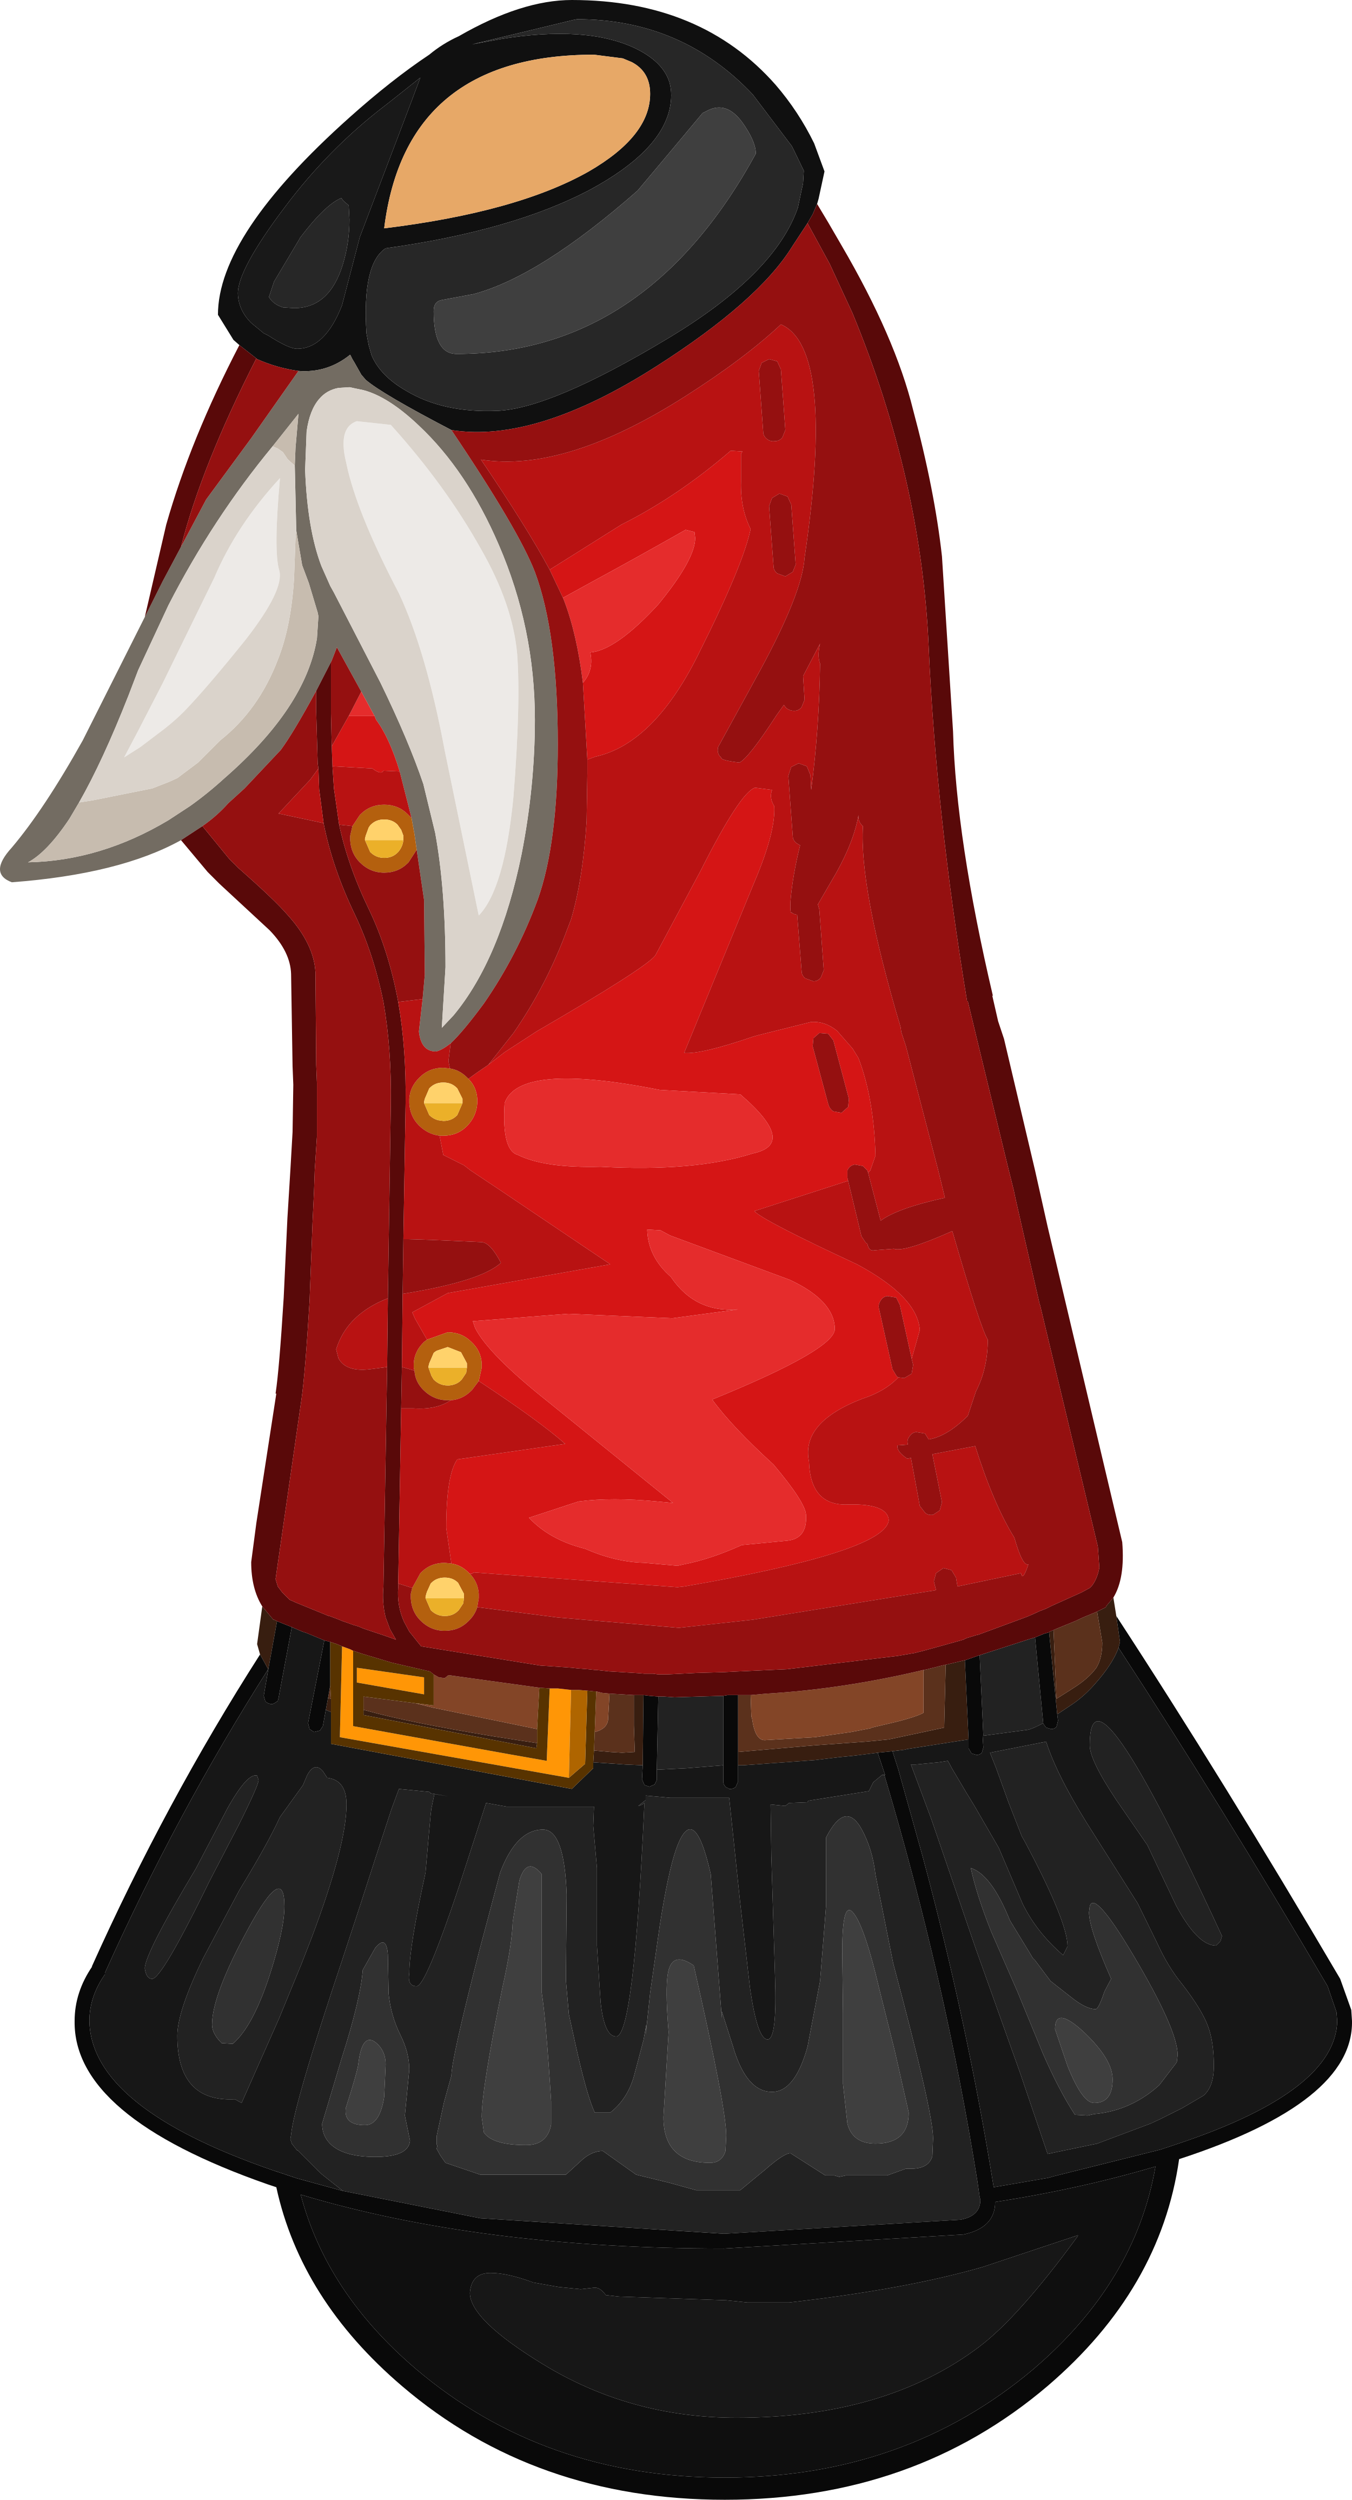 <?xml version="1.0" encoding="UTF-8" standalone="no"?>
<svg xmlns:ffdec="https://www.free-decompiler.com/flash" xmlns:xlink="http://www.w3.org/1999/xlink" ffdec:objectType="shape" height="169.15px" width="91.5px" xmlns="http://www.w3.org/2000/svg">
  <g transform="matrix(1.0, 0.0, 0.0, 1.0, 41.15, 135.6)">
    <path d="M13.25 -124.05 L12.45 -125.7 9.8 -129.2 Q5.0 -134.3 -2.1 -134.3 L-2.35 -134.25 -9.2 -132.6 -7.3 -132.95 Q-1.5 -133.9 1.8 -132.35 3.7 -131.45 4.15 -130.05 4.4 -129.2 4.15 -128.15 3.45 -125.3 -1.15 -122.8 -6.4 -120.0 -15.05 -118.8 -16.65 -117.75 -16.35 -113.05 L-16.2 -112.25 -16.0 -111.55 Q-15.4 -110.15 -13.65 -109.15 -11.15 -107.65 -7.5 -107.8 -3.85 -107.95 4.05 -112.7 11.3 -117.05 12.85 -121.55 L13.2 -123.2 13.25 -124.05 M-15.15 -120.15 Q-6.15 -121.25 -1.3 -124.0 2.85 -126.4 2.85 -129.25 2.85 -130.75 1.6 -131.4 L1.0 -131.65 -0.95 -131.9 Q-13.7 -131.9 -15.15 -120.15 M-24.95 -112.25 L-25.35 -112.6 -26.4 -114.3 Q-26.4 -119.7 -17.5 -127.65 -14.65 -130.2 -12.1 -131.9 -11.2 -132.65 -10.1 -133.15 -5.85 -135.6 -2.45 -135.6 6.3 -135.6 11.35 -129.85 12.9 -128.05 13.95 -125.9 L14.65 -124.0 14.25 -122.15 14.15 -121.8 13.85 -121.1 13.5 -120.5 12.45 -118.9 Q10.15 -115.2 3.25 -110.8 -4.9 -105.6 -10.6 -106.5 -15.3 -108.95 -16.4 -109.9 L-16.7 -110.25 -17.15 -111.05 -17.3 -111.3 -17.45 -111.6 Q-19.0 -110.35 -20.95 -110.5 -22.4 -110.7 -23.75 -111.3 L-23.8 -111.35 -24.95 -112.25 M-12.7 -130.35 L-14.4 -129.0 -15.1 -128.45 Q-18.95 -125.5 -21.9 -121.55 -25.1 -117.3 -25.05 -115.7 -25.0 -114.6 -24.15 -113.75 L-23.3 -113.05 -23.0 -112.9 Q-21.6 -112.0 -21.05 -112.0 -19.15 -112.0 -18.0 -114.95 L-16.8 -119.55 -13.3 -128.75 -12.7 -130.35" fill="#101010" fill-rule="evenodd" stroke="none"/>
    <path d="M13.25 -124.05 L13.2 -123.2 12.85 -121.55 Q11.3 -117.05 4.05 -112.7 -3.85 -107.95 -7.5 -107.8 -11.15 -107.65 -13.65 -109.15 -15.4 -110.15 -16.0 -111.55 L-16.2 -112.25 -16.35 -113.05 Q-16.65 -117.75 -15.05 -118.8 -6.4 -120.0 -1.15 -122.8 3.45 -125.3 4.15 -128.15 4.4 -129.2 4.15 -130.05 3.7 -131.45 1.8 -132.35 -1.5 -133.9 -7.3 -132.95 L-9.2 -132.6 -2.35 -134.25 -2.1 -134.3 Q5.0 -134.3 9.8 -129.2 L12.45 -125.7 13.25 -124.05 M4.1 -125.2 L2.0 -122.7 Q-4.6 -116.9 -9.1 -115.7 L-11.25 -115.3 Q-11.8 -115.2 -11.8 -114.55 -11.8 -111.65 -10.25 -111.65 2.6 -111.65 10.0 -125.2 L10.0 -125.3 Q9.95 -126.1 9.1 -127.3 8.05 -128.75 6.8 -128.15 L6.4 -127.95 4.1 -125.2 M-21.25 -114.75 L-22.0 -114.8 Q-22.65 -115.0 -22.95 -115.5 L-22.6 -116.55 -20.9 -119.4 -20.85 -119.5 Q-19.15 -121.75 -18.05 -122.2 L-17.9 -122.0 -17.55 -121.7 -17.5 -120.75 Q-17.5 -119.15 -17.95 -117.7 -18.85 -114.75 -21.25 -114.75" fill="#272727" fill-rule="evenodd" stroke="none"/>
    <path d="M-15.15 -120.15 Q-13.7 -131.9 -0.95 -131.9 L1.0 -131.65 1.6 -131.4 Q2.85 -130.75 2.85 -129.25 2.85 -126.4 -1.3 -124.0 -6.15 -121.25 -15.15 -120.15" fill="#e7a867" fill-rule="evenodd" stroke="none"/>
    <path d="M4.1 -125.2 L6.4 -127.95 6.8 -128.15 Q8.05 -128.75 9.1 -127.3 9.95 -126.1 10.0 -125.3 L10.0 -125.2 Q2.6 -111.65 -10.25 -111.65 -11.8 -111.65 -11.8 -114.55 -11.8 -115.2 -11.25 -115.3 L-9.1 -115.7 Q-4.6 -116.9 2.0 -122.7 L4.1 -125.2 M8.0 8.9 L7.95 9.95 Q7.7 10.75 6.9 10.75 3.75 10.75 3.75 7.65 L4.1 1.9 Q3.9 -0.5 4.0 -1.65 4.15 -3.75 5.8 -2.6 8.0 7.05 8.0 8.9 M20.35 7.35 Q20.35 9.45 18.1 9.45 16.55 9.45 16.2 8.1 L15.9 5.4 15.9 0.65 15.85 -3.55 Q15.85 -7.2 16.65 -6.1 17.4 -5.1 18.35 -1.05 L19.4 3.15 20.35 7.35 M-4.5 -8.8 L-4.5 -0.85 Q-4.2 1.0 -3.85 6.6 L-3.85 8.15 Q-4.1 9.55 -5.55 9.55 -7.8 9.55 -8.4 8.7 L-8.55 7.65 Q-8.55 5.75 -7.15 -1.1 -6.5 -4.0 -6.45 -5.55 L-6.0 -8.35 Q-5.5 -10.0 -4.5 -8.8 M-15.05 4.1 L-15.15 6.3 Q-15.45 8.2 -16.45 8.2 -17.9 8.2 -17.75 7.05 -16.95 4.55 -16.9 4.05 -16.65 2.0 -15.8 2.55 -15.05 3.1 -15.05 4.1 M34.15 5.1 Q34.15 6.7 32.9 6.7 32.1 6.7 31.1 4.2 L30.25 1.7 Q30.25 0.1 32.2 1.9 34.15 3.75 34.15 5.1" fill="#3f3f3f" fill-rule="evenodd" stroke="none"/>
    <path d="M-20.95 -110.5 Q-19.0 -110.35 -17.45 -111.6 L-17.3 -111.3 -17.15 -111.05 -16.7 -110.25 -16.4 -109.9 Q-15.3 -108.95 -10.6 -106.5 -6.05 -99.75 -4.95 -96.9 -3.4 -92.75 -3.4 -85.25 -3.4 -78.55 -4.75 -74.75 -6.15 -70.95 -8.4 -67.7 -9.8 -65.8 -10.65 -65.0 -11.3 -64.5 -11.65 -64.45 -12.65 -64.45 -12.8 -65.8 L-12.55 -68.0 -12.4 -69.65 -12.45 -74.7 -12.95 -78.1 -13.1 -79.15 -13.3 -80.25 -14.1 -83.4 Q-14.8 -85.7 -15.7 -86.9 L-15.8 -87.15 -16.7 -88.8 -18.35 -91.8 -18.7 -90.9 -18.75 -90.8 -19.75 -88.85 Q-21.3 -86.0 -22.15 -84.85 L-24.6 -82.25 -25.7 -81.25 Q-26.45 -80.4 -27.45 -79.7 L-28.9 -78.75 Q-33.05 -76.45 -40.35 -75.9 -41.95 -76.5 -40.35 -78.25 -38.15 -80.85 -35.55 -85.5 L-31.35 -93.85 -30.15 -96.25 -28.9 -98.6 -27.2 -101.8 -24.15 -105.95 -20.95 -110.5 M-22.7 -105.4 Q-26.75 -100.5 -29.75 -94.65 L-31.8 -90.25 -32.45 -88.55 Q-34.2 -84.1 -35.8 -81.3 L-36.45 -80.2 Q-37.95 -77.95 -39.25 -77.25 -34.35 -77.35 -29.75 -80.1 L-28.3 -81.05 Q-27.1 -81.9 -25.95 -82.95 -20.45 -87.75 -19.7 -92.4 L-19.6 -93.9 -19.65 -94.15 -20.25 -96.15 -20.7 -97.35 -21.1 -99.7 -21.2 -104.1 -21.15 -105.3 -20.95 -107.6 -22.3 -105.9 -22.7 -105.4 M-12.8 -106.8 Q-14.85 -108.75 -16.55 -109.2 L-17.5 -109.4 -18.25 -109.35 Q-19.05 -109.2 -19.55 -108.6 -20.2 -107.85 -20.4 -106.4 L-20.5 -103.8 Q-20.35 -99.8 -19.4 -97.3 L-18.8 -95.95 -18.55 -95.5 -15.4 -89.4 Q-13.5 -85.5 -12.5 -82.55 L-11.7 -79.25 Q-11.0 -75.45 -11.0 -70.15 L-11.25 -66.05 -10.45 -66.9 Q-7.3 -70.7 -5.85 -77.8 -4.95 -82.4 -4.95 -86.9 -4.95 -93.1 -7.4 -98.75 -9.55 -103.75 -12.8 -106.8" fill="#736c62" fill-rule="evenodd" stroke="none"/>
    <path d="M-21.2 -104.1 L-21.55 -104.4 -21.7 -104.55 -22.0 -105.0 -22.35 -105.25 -22.7 -105.4 -22.3 -105.9 -20.95 -107.6 -21.15 -105.3 -21.2 -104.1 M-35.8 -81.3 L-34.85 -81.45 -30.85 -82.25 -29.7 -82.7 -29.15 -82.95 -27.75 -84.0 -26.25 -85.5 Q-23.65 -87.55 -22.35 -90.95 -21.45 -93.2 -21.25 -96.45 L-21.15 -99.2 -21.1 -99.7 -20.7 -97.35 -20.25 -96.15 -19.65 -94.15 -19.6 -93.9 -19.7 -92.4 Q-20.45 -87.75 -25.95 -82.95 -27.1 -81.9 -28.3 -81.05 L-29.75 -80.1 Q-34.35 -77.35 -39.25 -77.25 -37.95 -77.95 -36.45 -80.2 L-35.8 -81.3" fill="#c7bcaf" fill-rule="evenodd" stroke="none"/>
    <path d="M-17.8 -104.65 Q-18.2 -106.7 -17.0 -107.1 L-14.7 -106.85 Q-11.0 -102.75 -8.6 -98.45 -6.45 -94.7 -6.15 -91.35 -5.9 -88.0 -6.4 -81.7 -7.0 -75.45 -8.75 -73.65 L-11.05 -84.8 Q-12.3 -91.5 -14.15 -95.45 -16.8 -100.5 -17.6 -103.75 L-17.8 -104.65 M-22.2 -103.25 Q-22.65 -98.3 -22.25 -97.0 -21.9 -95.7 -24.5 -92.35 -27.15 -89.05 -28.7 -87.45 -29.3 -86.85 -30.0 -86.3 L-31.65 -85.05 -32.75 -84.35 -31.8 -86.15 -30.15 -89.35 -26.65 -96.5 Q-25.15 -100.05 -22.2 -103.25" fill="#edeae7" fill-rule="evenodd" stroke="none"/>
    <path d="M-22.7 -105.4 L-22.35 -105.25 -22.0 -105.0 -21.7 -104.55 -21.55 -104.4 -21.2 -104.1 -21.1 -99.7 -21.15 -99.2 -21.25 -96.45 Q-21.45 -93.2 -22.35 -90.95 -23.65 -87.55 -26.25 -85.5 L-27.75 -84.0 -29.15 -82.95 -29.7 -82.7 -30.85 -82.25 -34.85 -81.45 -35.8 -81.3 Q-34.2 -84.1 -32.45 -88.55 L-31.8 -90.25 -29.75 -94.65 Q-26.75 -100.5 -22.7 -105.4 M-12.8 -106.8 Q-9.55 -103.75 -7.4 -98.75 -4.95 -93.1 -4.95 -86.9 -4.95 -82.4 -5.85 -77.8 -7.3 -70.7 -10.45 -66.9 L-11.25 -66.05 -11.0 -70.15 Q-11.0 -75.45 -11.7 -79.25 L-12.5 -82.55 Q-13.5 -85.5 -15.4 -89.4 L-18.55 -95.5 -18.8 -95.95 -19.4 -97.3 Q-20.35 -99.8 -20.5 -103.8 L-20.4 -106.4 Q-20.2 -107.85 -19.55 -108.6 -19.05 -109.2 -18.25 -109.35 L-17.5 -109.4 -16.55 -109.2 Q-14.85 -108.75 -12.8 -106.8 M-17.8 -104.65 L-17.6 -103.75 Q-16.8 -100.5 -14.15 -95.45 -12.3 -91.5 -11.05 -84.8 L-8.75 -73.65 Q-7.0 -75.45 -6.4 -81.7 -5.9 -88.0 -6.15 -91.35 -6.45 -94.7 -8.6 -98.45 -11.0 -102.75 -14.7 -106.85 L-17.0 -107.1 Q-18.2 -106.7 -17.8 -104.65 M-22.2 -103.25 Q-25.15 -100.05 -26.65 -96.5 L-30.15 -89.35 -31.8 -86.15 -32.75 -84.35 -31.65 -85.05 -30.0 -86.3 Q-29.3 -86.85 -28.7 -87.45 -27.15 -89.05 -24.5 -92.35 -21.9 -95.7 -22.25 -97.0 -22.65 -98.3 -22.2 -103.25" fill="#dad3cb" fill-rule="evenodd" stroke="none"/>
    <path d="M-17.95 12.65 L-19.4 11.5 -21.0 9.9 -21.05 9.9 -21.4 9.45 -21.5 9.15 -21.45 8.85 Q-21.25 6.75 -17.95 -3.1 L-16.8 -6.6 -15.65 -10.15 -14.65 -13.2 -14.15 -14.55 -12.1 -14.35 -12.0 -14.25 -10.8 -14.05 -11.75 -14.2 -11.95 -13.25 -12.0 -12.85 -12.15 -11.2 -12.35 -8.9 Q-13.45 -3.85 -13.45 -2.1 -13.6 -1.2 -12.95 -1.2 -12.35 -1.2 -10.1 -7.9 L-8.25 -13.6 -6.85 -13.35 -0.95 -13.35 -1.0 -12.05 -0.75 -9.2 -0.75 -3.95 -0.5 -0.1 Q-0.25 2.2 0.55 2.2 1.75 2.2 2.45 -13.35 L2.45 -13.6 Q2.3 -13.45 2.05 -13.4 L2.55 -13.8 2.55 -14.1 4.2 -13.95 8.2 -13.95 8.95 -6.8 9.6 -1.15 Q10.1 2.4 10.8 2.4 11.45 2.4 11.3 -1.85 L11.05 -10.05 11.0 -13.5 12.0 -13.4 12.25 -13.6 13.5 -13.65 13.55 -13.75 17.65 -14.4 17.95 -15.0 18.55 -15.5 18.7 -15.5 Q22.8 -1.75 25.0 12.0 L25.15 13.05 25.2 13.25 Q25.2 14.35 23.85 14.6 L7.85 15.55 -8.65 14.5 -17.95 12.65 M7.8 -16.15 L5.3 -15.95 3.3 -15.85 3.4 -20.8 3.8 -20.8 4.5 -20.75 7.8 -20.85 7.8 -16.15 M-4.4 -11.8 Q-6.2 -11.8 -7.3 -8.9 L-8.7 -3.65 Q-10.6 3.75 -10.6 4.85 L-11.1 6.65 -11.6 8.95 -11.6 9.5 -11.55 9.6 -11.6 9.8 -11.35 10.25 -11.0 10.75 -8.65 11.55 -2.85 11.55 -1.7 10.5 Q-1.05 9.95 -0.35 9.95 L1.9 11.55 4.15 12.1 5.95 12.6 8.95 12.6 10.65 11.2 Q11.9 10.1 12.35 10.1 L14.7 11.6 15.3 11.6 15.65 11.7 16.1 11.6 18.9 11.6 20.15 11.15 20.5 11.15 Q21.7 11.15 21.95 10.3 L22.0 9.1 Q22.0 7.35 19.3 -2.75 L18.1 -8.75 Q17.9 -10.5 17.15 -11.85 16.05 -13.8 14.75 -11.25 L14.75 -6.6 14.65 -5.3 14.35 -1.55 13.5 2.9 Q12.65 5.95 11.1 5.95 9.35 5.95 8.45 2.85 L7.7 0.5 7.7 0.95 6.95 -8.8 Q5.8 -13.85 4.6 -10.45 4.05 -8.85 3.5 -5.3 L2.85 -0.75 2.55 2.1 2.6 1.35 2.4 2.45 1.75 4.9 Q1.3 6.45 0.15 7.35 L-0.9 7.35 Q-1.45 6.15 -2.2 2.75 L-2.65 0.7 -2.85 -1.6 -2.8 -7.4 Q-2.95 -11.8 -4.4 -11.8 M41.55 -4.6 L41.45 -4.25 41.15 -3.95 Q39.9 -3.95 38.45 -6.65 L36.5 -10.75 34.4 -13.8 Q32.6 -16.5 32.6 -17.5 32.6 -24.0 41.55 -4.6 M28.9 -24.8 L29.45 -19.05 29.45 -19.0 Q28.7 -18.6 28.4 -18.55 L25.4 -18.15 25.15 -23.6 28.55 -24.7 28.9 -24.8 M21.9 -12.45 L20.8 -15.4 20.5 -16.2 20.8 -16.2 22.35 -16.35 23.0 -16.45 23.3 -15.9 24.25 -14.3 24.8 -13.4 26.45 -10.55 28.05 -6.8 Q29.0 -4.85 30.8 -3.3 L31.1 -3.9 Q31.1 -5.55 28.2 -11.0 L28.0 -11.35 27.1 -13.65 26.25 -16.0 25.85 -17.0 29.65 -17.75 Q30.35 -15.55 32.4 -12.25 L35.85 -6.8 37.15 -4.15 Q37.9 -2.5 38.85 -1.35 40.2 0.4 40.6 1.5 41.0 2.55 41.0 4.2 41.0 5.6 40.3 6.2 L38.85 7.05 37.35 7.8 36.7 8.1 33.1 9.45 30.45 10.0 29.75 10.15 27.9 4.7 24.9 -3.7 21.9 -12.45 M32.45 7.55 L32.9 7.45 Q35.15 7.25 36.95 5.8 L37.3 5.5 38.45 4.0 38.5 3.9 38.55 3.45 Q38.55 1.75 35.55 -3.3 32.9 -7.75 32.6 -6.6 L32.55 -6.2 Q32.55 -5.1 34.05 -1.7 L33.6 -0.85 Q33.2 0.35 33.0 0.35 32.35 0.35 31.35 -0.45 L29.95 -1.55 28.9 -2.95 28.75 -3.1 28.45 -3.6 27.2 -5.65 Q25.95 -8.75 24.55 -9.2 24.95 -7.35 25.95 -4.85 L27.7 -0.85 29.45 3.4 Q30.55 5.9 31.6 7.5 L32.45 7.55 M-23.75 -15.45 L-23.65 -15.15 Q-23.65 -14.8 -25.0 -12.1 L-26.95 -8.35 Q-30.2 -1.7 -30.85 -1.7 -31.25 -1.7 -31.35 -2.4 -31.35 -3.4 -27.9 -9.15 L-25.75 -13.25 Q-24.4 -15.65 -23.75 -15.45 M-20.35 -15.5 Q-19.85 -16.4 -19.3 -15.75 L-19.0 -15.3 Q-17.7 -15.15 -17.7 -13.5 -17.7 -10.75 -20.05 -4.5 L-20.75 -2.7 -22.25 0.95 -24.8 6.7 -25.25 6.45 Q-29.15 6.65 -29.15 2.15 -29.15 0.5 -27.4 -3.1 L-24.95 -7.7 Q-23.05 -10.8 -22.2 -12.65 L-20.65 -14.8 -20.35 -15.5 M-21.9 -6.6 Q-21.9 -9.6 -24.35 -5.1 -26.8 -0.6 -26.8 1.4 -26.8 2.0 -26.15 2.65 L-25.4 2.7 Q-24.0 1.5 -22.85 -2.1 -21.9 -5.1 -21.9 -6.6 M-13.45 4.45 Q-13.45 3.3 -14.05 2.1 -14.7 0.8 -14.85 -0.7 L-14.9 -3.35 Q-15.0 -4.7 -15.75 -3.8 L-16.6 -2.3 Q-16.75 -0.3 -18.05 3.75 L-19.35 8.1 Q-19.35 8.8 -18.95 9.3 -18.1 10.35 -15.75 10.35 -13.5 10.35 -13.4 9.25 L-13.75 7.55 -13.45 4.45" fill="#222222" fill-rule="evenodd" stroke="none"/>
    <path d="M34.2 -27.5 L34.4 -26.25 34.65 -24.5 34.55 -24.1 Q34.15 -23.0 32.95 -21.65 32.25 -20.85 31.45 -20.3 L31.3 -20.2 30.4 -19.6 29.85 -25.15 29.9 -25.2 30.15 -25.3 30.35 -20.65 31.3 -21.25 31.45 -21.35 Q32.5 -22.0 33.05 -22.75 33.45 -23.4 33.45 -24.45 L33.15 -26.25 33.1 -26.55 33.7 -26.85 33.7 -26.9 34.2 -27.5 M-23.55 -23.65 L-23.75 -24.35 -23.4 -26.9 -22.65 -26.0 -22.6 -26.0 -22.4 -25.9 -23.0 -22.6 -23.0 -22.65 -23.55 -23.65 M8.8 -17.05 L13.4 -17.45 14.0 -17.5 17.45 -17.75 18.0 -17.8 18.5 -17.85 19.0 -17.9 22.75 -18.7 22.85 -22.85 22.85 -22.95 24.1 -23.25 24.15 -23.25 24.4 -17.9 20.25 -17.25 20.05 -17.2 19.25 -17.1 18.25 -17.0 16.65 -16.8 15.65 -16.7 14.0 -16.5 9.15 -16.15 8.8 -16.15 8.8 -17.05 M2.35 -16.15 L1.2 -16.2 -1.0 -16.35 -0.95 -17.15 0.15 -17.05 0.95 -17.0 1.8 -17.05 1.8 -17.35 1.75 -18.85 1.75 -20.9 2.25 -20.9 2.4 -20.9 2.35 -16.15 M-18.75 -19.75 L-19.1 -19.9 -18.95 -20.7 -18.75 -20.65 -18.75 -19.75 M-4.8 -17.65 L-4.85 -17.3 -16.55 -19.55 -16.55 -19.9 -16.35 -19.85 Q-13.5 -19.05 -7.7 -18.1 L-4.8 -17.65" fill="#381e10" fill-rule="evenodd" stroke="none"/>
    <path d="M30.15 -25.3 L30.25 -25.35 Q31.0 -25.65 31.6 -25.9 L32.25 -26.2 32.5 -26.3 33.1 -26.55 33.15 -26.25 33.45 -24.45 Q33.45 -23.4 33.05 -22.75 32.5 -22.0 31.45 -21.35 L31.3 -21.25 30.35 -20.65 30.15 -25.3 M9.65 -20.9 L9.7 -19.45 9.75 -19.3 Q9.95 -17.85 10.6 -17.85 L14.0 -18.05 16.45 -18.4 17.75 -18.65 17.85 -18.7 18.7 -18.9 Q20.7 -19.35 21.35 -19.7 L21.35 -22.6 21.4 -22.6 22.8 -22.95 22.85 -22.95 22.85 -22.85 22.75 -18.7 19.0 -17.9 18.5 -17.85 18.0 -17.8 17.45 -17.75 14.0 -17.5 13.4 -17.45 8.8 -17.05 8.8 -20.9 9.1 -20.9 9.65 -20.9 M-0.9 -18.4 Q-0.1 -18.6 0.0 -19.2 L0.1 -21.0 1.75 -20.9 1.75 -18.85 1.8 -17.35 1.8 -17.05 0.95 -17.0 0.15 -17.05 -0.95 -17.15 -0.9 -18.4 M-13.05 -20.35 L-11.85 -20.05 -4.8 -18.6 -4.8 -17.65 -7.7 -18.1 Q-13.5 -19.05 -16.35 -19.85 L-16.55 -19.9 -16.55 -20.8 -13.05 -20.35 M-18.8 -21.55 L-18.75 -20.65 -18.95 -20.7 -18.8 -21.55" fill="#5b311c" fill-rule="evenodd" stroke="none"/>
    <path d="M34.4 -26.25 Q41.65 -15.15 49.55 -1.7 L50.3 0.4 50.35 1.15 Q50.45 6.65 38.65 10.5 37.4 19.3 29.75 25.85 20.7 33.55 7.9 33.55 -4.95 33.55 -13.95 25.85 -20.8 20.0 -22.45 12.4 L-23.05 12.2 Q-36.2 7.6 -36.1 1.15 -36.1 -0.8 -34.9 -2.55 L-34.95 -2.5 Q-29.95 -13.65 -23.55 -23.65 L-23.0 -22.65 Q-29.2 -12.9 -34.05 -2.1 L-34.05 -2.0 Q-35.1 -0.5 -35.1 1.15 -35.0 7.0 -22.7 11.25 L-21.05 11.8 -17.95 12.65 -8.65 14.5 7.85 15.55 23.85 14.6 Q25.2 14.35 25.2 13.25 L25.15 13.05 25.0 12.0 Q22.8 -1.75 18.7 -15.5 L18.75 -15.5 18.5 -16.25 18.4 -16.55 18.25 -17.0 19.25 -17.1 19.65 -15.85 21.3 -9.95 Q24.3 1.2 26.1 12.4 L29.6 11.8 29.85 11.75 30.2 11.65 37.2 9.9 37.4 9.85 38.75 9.4 Q49.25 5.85 49.35 1.15 L49.3 0.55 48.7 -1.2 Q41.35 -13.7 34.55 -24.1 L34.65 -24.5 34.4 -26.25 M28.9 -24.8 L29.5 -25.05 29.85 -25.15 30.4 -19.6 30.45 -19.2 30.45 -19.15 30.35 -18.75 Q30.2 -18.6 30.0 -18.6 L29.65 -18.7 29.5 -18.9 29.45 -19.0 29.45 -19.05 28.9 -24.8 M8.8 -20.9 L8.8 -17.05 8.8 -16.15 8.8 -15.05 8.65 -14.7 Q8.5 -14.55 8.3 -14.55 L8.2 -14.55 8.15 -14.6 Q8.05 -14.6 7.95 -14.7 7.8 -14.85 7.8 -15.05 L7.8 -16.15 7.8 -20.85 8.1 -20.9 8.8 -20.9 M3.3 -15.85 L3.3 -15.15 3.15 -14.85 2.8 -14.7 2.5 -14.8 2.45 -14.85 2.3 -15.2 2.35 -16.15 2.4 -20.9 2.8 -20.85 3.4 -20.8 3.3 -15.85 M-19.1 -19.9 L-19.3 -18.8 -19.5 -18.5 -19.9 -18.4 -20.2 -18.6 -20.3 -19.0 -19.2 -24.6 -18.8 -24.5 -18.8 -21.55 -18.95 -20.7 -19.1 -19.9 M-21.4 -25.5 L-22.3 -20.7 -22.35 -20.5 -22.5 -20.4 Q-22.7 -20.25 -22.85 -20.3 -23.1 -20.35 -23.2 -20.5 L-23.3 -20.85 -23.0 -22.6 -22.4 -25.9 -21.4 -25.5 M24.4 -17.9 L24.15 -23.25 25.0 -23.55 25.15 -23.6 25.4 -18.15 25.35 -18.15 25.4 -17.35 25.3 -17.0 Q25.15 -16.85 24.95 -16.85 L24.6 -16.95 24.4 -17.3 24.4 -17.9 M28.8 24.7 Q35.7 18.8 37.05 11.0 32.0 12.5 26.2 13.4 26.2 15.15 24.05 15.6 L7.85 16.55 Q-8.65 16.55 -20.8 12.9 -19.05 19.55 -13.0 24.7 -4.35 32.05 7.9 32.05 20.1 32.05 28.8 24.7" fill="#090909" fill-rule="evenodd" stroke="none"/>
    <path d="M21.35 -22.6 L21.35 -19.7 Q20.7 -19.35 18.7 -18.9 L17.85 -18.7 17.75 -18.65 16.45 -18.4 14.0 -18.05 10.6 -17.85 Q9.95 -17.85 9.75 -19.3 L9.7 -19.45 9.65 -20.9 10.75 -21.0 Q15.85 -21.3 21.35 -22.6 M0.1 -21.0 L0.0 -19.2 Q-0.1 -18.6 -0.9 -18.4 L-0.8 -21.15 -0.4 -21.05 0.1 -21.0 M-4.65 -21.4 L-4.8 -18.6 -11.85 -20.05 -13.05 -20.35 -11.8 -20.2 -11.8 -22.3 -11.45 -22.1 -11.05 -22.05 -10.8 -22.25 -4.65 -21.4" fill="#834527" fill-rule="evenodd" stroke="none"/>
    <path d="M30.4 -19.6 L31.3 -20.2 31.45 -20.3 Q32.25 -20.85 32.95 -21.65 34.15 -23.0 34.55 -24.1 41.35 -13.7 48.7 -1.2 L49.3 0.55 49.35 1.15 Q49.25 5.85 38.75 9.4 L37.4 9.85 37.2 9.9 30.2 11.65 29.85 11.75 29.6 11.8 26.1 12.4 Q24.3 1.2 21.3 -9.95 L19.65 -15.85 19.25 -17.1 20.05 -17.2 20.25 -17.25 24.4 -17.9 24.4 -17.3 24.6 -16.95 24.95 -16.85 Q25.15 -16.85 25.3 -17.0 L25.4 -17.35 25.35 -18.15 25.4 -18.15 28.4 -18.55 Q28.7 -18.6 29.45 -19.0 L29.5 -18.9 29.65 -18.7 30.0 -18.6 Q30.2 -18.6 30.35 -18.75 L30.45 -19.15 30.45 -19.2 30.4 -19.6 M18.7 -15.5 L18.55 -15.5 17.95 -15.0 17.65 -14.4 13.55 -13.75 13.5 -13.65 12.25 -13.6 12.0 -13.4 11.0 -13.5 11.05 -10.05 11.3 -1.85 Q11.45 2.4 10.8 2.4 10.1 2.4 9.6 -1.15 L8.95 -6.8 8.2 -13.95 4.2 -13.95 2.55 -14.1 2.55 -13.8 2.05 -13.4 Q2.3 -13.45 2.45 -13.6 L2.45 -13.35 Q1.75 2.2 0.55 2.2 -0.25 2.2 -0.5 -0.1 L-0.75 -3.95 -0.75 -9.2 -1.0 -12.05 -0.95 -13.35 -6.85 -13.35 -8.25 -13.6 -10.1 -7.9 Q-12.35 -1.2 -12.95 -1.2 -13.6 -1.2 -13.45 -2.1 -13.45 -3.85 -12.35 -8.9 L-12.15 -11.2 -12.0 -12.85 -11.95 -13.25 -11.75 -14.2 -10.8 -14.05 -12.0 -14.25 -12.1 -14.35 -14.15 -14.55 -14.65 -13.2 -15.65 -10.15 -16.8 -6.6 -17.95 -3.1 Q-21.25 6.75 -21.45 8.85 L-21.5 9.15 -21.4 9.45 -21.05 9.9 -21.0 9.9 -19.4 11.5 -17.95 12.65 -21.05 11.8 -22.7 11.25 Q-35.0 7.0 -35.1 1.15 -35.1 -0.5 -34.05 -2.0 L-34.05 -2.1 Q-29.2 -12.9 -23.0 -22.65 L-23.0 -22.6 -23.3 -20.85 -23.2 -20.5 Q-23.1 -20.35 -22.85 -20.3 -22.7 -20.25 -22.5 -20.4 L-22.35 -20.5 -22.3 -20.7 -21.4 -25.5 -20.7 -25.2 -20.4 -25.1 -19.2 -24.6 -20.3 -19.0 -20.2 -18.6 -19.9 -18.4 -19.5 -18.5 -19.3 -18.8 -19.1 -19.9 -18.75 -19.75 -18.75 -17.6 -2.45 -14.55 -1.0 -15.95 -1.0 -16.35 1.2 -16.2 2.35 -16.15 2.3 -15.2 2.45 -14.85 2.5 -14.8 2.8 -14.7 3.15 -14.85 3.3 -15.15 3.3 -15.85 5.3 -15.95 7.8 -16.15 7.8 -15.05 Q7.8 -14.85 7.95 -14.7 8.05 -14.6 8.15 -14.6 L8.2 -14.55 8.3 -14.55 Q8.5 -14.55 8.65 -14.7 L8.8 -15.05 8.8 -16.15 9.15 -16.15 14.0 -16.5 15.65 -16.7 16.65 -16.8 18.25 -17.0 18.4 -16.55 18.5 -16.25 18.75 -15.5 18.7 -15.5 M41.55 -4.6 Q32.6 -24.0 32.6 -17.5 32.6 -16.5 34.4 -13.8 L36.5 -10.75 38.45 -6.65 Q39.9 -3.95 41.15 -3.95 L41.45 -4.25 41.55 -4.6 M21.9 -12.45 L24.9 -3.7 27.9 4.7 29.75 10.15 30.45 10.0 33.1 9.45 36.7 8.1 37.35 7.8 38.85 7.05 40.3 6.2 Q41.0 5.6 41.0 4.2 41.0 2.55 40.6 1.5 40.2 0.4 38.85 -1.35 37.9 -2.5 37.15 -4.15 L35.85 -6.8 32.4 -12.25 Q30.35 -15.55 29.65 -17.75 L25.85 -17.0 26.25 -16.0 27.1 -13.65 28.0 -11.35 28.2 -11.0 Q31.1 -5.55 31.1 -3.9 L30.8 -3.3 Q29.0 -4.85 28.05 -6.8 L26.45 -10.55 24.8 -13.4 24.25 -14.3 23.3 -15.9 23.0 -16.45 22.35 -16.35 20.8 -16.2 20.5 -16.2 20.8 -15.4 21.9 -12.45 M-20.35 -15.5 L-20.65 -14.8 -22.2 -12.65 Q-23.05 -10.8 -24.95 -7.7 L-27.4 -3.1 Q-29.15 0.5 -29.15 2.15 -29.15 6.65 -25.25 6.45 L-24.8 6.7 -22.25 0.95 -20.75 -2.7 -20.05 -4.5 Q-17.7 -10.75 -17.7 -13.5 -17.7 -15.15 -19.0 -15.3 L-19.3 -15.75 Q-19.85 -16.4 -20.35 -15.5 M-23.75 -15.45 Q-24.4 -15.65 -25.75 -13.25 L-27.9 -9.15 Q-31.35 -3.4 -31.35 -2.4 -31.25 -1.7 -30.85 -1.7 -30.2 -1.7 -26.95 -8.35 L-25.0 -12.1 Q-23.65 -14.8 -23.65 -15.15 L-23.75 -15.45 M12.25 20.2 Q20.15 19.3 25.35 17.8 L31.8 15.65 31.8 15.7 Q27.75 21.25 25.05 23.25 18.7 28.0 8.7 28.0 1.5 28.0 -4.45 24.35 -9.35 21.35 -9.35 19.55 -9.25 18.2 -7.95 18.2 -6.8 18.2 -5.05 18.85 L-3.35 19.15 -1.85 19.3 -0.95 19.2 Q-0.55 19.15 -0.15 19.7 L0.75 19.8 8.0 20.05 9.45 20.2 12.25 20.2" fill="#171717" fill-rule="evenodd" stroke="none"/>
    <path d="M8.0 8.9 Q8.0 7.05 5.8 -2.6 4.15 -3.75 4.0 -1.65 3.9 -0.5 4.1 1.9 L3.75 7.65 Q3.75 10.75 6.9 10.75 7.7 10.75 7.95 9.95 L8.0 8.9 M-4.4 -11.8 Q-2.95 -11.8 -2.8 -7.4 L-2.85 -1.6 -2.65 0.7 -2.2 2.75 Q-1.45 6.15 -0.9 7.35 L0.15 7.35 Q1.3 6.45 1.75 4.9 L2.4 2.45 2.6 1.35 2.55 2.1 2.85 -0.75 3.5 -5.3 Q4.05 -8.85 4.6 -10.45 5.8 -13.85 6.95 -8.8 L7.7 0.95 7.7 0.5 8.45 2.85 Q9.35 5.95 11.1 5.95 12.65 5.95 13.5 2.9 L14.35 -1.55 14.65 -5.3 14.75 -6.6 14.75 -11.25 Q16.05 -13.8 17.15 -11.85 17.9 -10.5 18.1 -8.75 L19.3 -2.75 Q22.0 7.35 22.0 9.1 L21.95 10.3 Q21.7 11.15 20.5 11.15 L20.15 11.15 18.9 11.6 16.1 11.6 15.65 11.7 15.3 11.6 14.7 11.6 12.35 10.1 Q11.9 10.1 10.65 11.2 L8.95 12.6 5.95 12.6 4.15 12.1 1.9 11.55 -0.35 9.95 Q-1.05 9.95 -1.7 10.5 L-2.85 11.55 -8.65 11.55 -11.0 10.75 -11.35 10.25 -11.6 9.8 -11.55 9.6 -11.6 9.5 -11.6 8.95 -11.1 6.65 -10.6 4.85 Q-10.6 3.75 -8.7 -3.65 L-7.3 -8.9 Q-6.2 -11.8 -4.4 -11.8 M20.35 7.35 L19.4 3.15 18.35 -1.05 Q17.4 -5.1 16.65 -6.1 15.85 -7.2 15.85 -3.55 L15.9 0.65 15.9 5.4 16.2 8.1 Q16.55 9.45 18.1 9.45 20.35 9.45 20.35 7.35 M32.45 7.55 L31.6 7.5 Q30.55 5.9 29.45 3.4 L27.7 -0.85 25.95 -4.85 Q24.95 -7.35 24.55 -9.2 25.95 -8.75 27.2 -5.65 L28.45 -3.6 28.75 -3.1 28.9 -2.95 29.95 -1.55 31.35 -0.45 Q32.35 0.35 33.0 0.35 33.2 0.35 33.6 -0.85 L34.05 -1.7 Q32.55 -5.1 32.55 -6.2 L32.6 -6.6 Q32.9 -7.75 35.55 -3.3 38.55 1.75 38.55 3.45 L38.5 3.9 38.45 4.0 37.3 5.5 36.95 5.8 Q35.15 7.25 32.9 7.45 L32.45 7.55 M-21.9 -6.6 Q-21.9 -5.1 -22.85 -2.1 -24.0 1.5 -25.4 2.7 L-26.15 2.65 Q-26.8 2.0 -26.8 1.4 -26.8 -0.6 -24.35 -5.1 -21.9 -9.6 -21.9 -6.6 M-13.45 4.45 L-13.75 7.55 -13.4 9.25 Q-13.5 10.35 -15.75 10.35 -18.1 10.35 -18.95 9.3 -19.35 8.8 -19.35 8.1 L-18.05 3.75 Q-16.75 -0.3 -16.6 -2.3 L-15.75 -3.8 Q-15.0 -4.7 -14.9 -3.35 L-14.85 -0.7 Q-14.7 0.8 -14.05 2.1 -13.45 3.3 -13.45 4.45 M-4.5 -8.8 Q-5.5 -10.0 -6.0 -8.35 L-6.45 -5.55 Q-6.5 -4.0 -7.15 -1.1 -8.55 5.75 -8.55 7.65 L-8.4 8.7 Q-7.8 9.55 -5.55 9.55 -4.1 9.55 -3.85 8.15 L-3.85 6.6 Q-4.2 1.0 -4.5 -0.85 L-4.5 -8.8 M-15.05 4.1 Q-15.05 3.1 -15.8 2.55 -16.65 2.0 -16.9 4.05 -16.95 4.55 -17.75 7.05 -17.9 8.2 -16.45 8.2 -15.45 8.2 -15.15 6.3 L-15.05 4.1 M34.15 5.1 Q34.15 3.75 32.2 1.9 30.25 0.1 30.25 1.7 L31.1 4.2 Q32.1 6.7 32.9 6.7 34.15 6.7 34.15 5.1" fill="#313131" fill-rule="evenodd" stroke="none"/>
    <path d="M-12.7 -130.35 L-13.3 -128.75 -16.8 -119.55 -18.0 -114.95 Q-19.15 -112.0 -21.05 -112.0 -21.6 -112.0 -23.0 -112.9 L-23.3 -113.05 -24.15 -113.75 Q-25.0 -114.6 -25.05 -115.7 -25.1 -117.3 -21.9 -121.55 -18.95 -125.5 -15.1 -128.45 L-14.4 -129.0 -12.7 -130.35 M-21.25 -114.75 Q-18.85 -114.75 -17.95 -117.7 -17.5 -119.15 -17.5 -120.75 L-17.55 -121.7 -17.9 -122.0 -18.05 -122.2 Q-19.15 -121.75 -20.85 -119.5 L-20.9 -119.4 -22.6 -116.55 -22.95 -115.5 Q-22.65 -115.0 -22.0 -114.8 L-21.25 -114.75" fill="#191919" fill-rule="evenodd" stroke="none"/>
    <path d="M-18.65 -83.75 L-18.7 -85.1 -17.55 -87.15 -17.15 -87.15 -15.8 -87.15 -15.7 -86.9 Q-14.8 -85.7 -14.1 -83.4 L-15.2 -83.45 Q-15.35 -83.15 -15.95 -83.6 L-18.65 -83.75 M-1.7 -89.4 Q-0.95 -90.25 -1.2 -91.45 0.55 -91.6 3.4 -94.7 5.9 -97.75 5.9 -99.2 L5.85 -99.6 5.25 -99.75 Q1.9 -97.85 -1.05 -96.25 L-3.05 -95.15 -3.95 -97.05 0.9 -100.1 Q4.7 -102.0 8.3 -105.1 L9.1 -105.05 9.0 -104.9 9.0 -103.0 Q8.95 -101.2 9.65 -99.8 9.15 -97.4 6.25 -91.6 3.2 -85.3 -0.85 -84.4 L-1.4 -84.2 -1.7 -89.4 M-8.1 -63.55 L-7.0 -64.4 -4.85 -65.8 Q2.55 -70.1 3.2 -70.95 L6.25 -76.65 Q8.95 -82.0 9.95 -82.3 L11.1 -82.15 Q10.9 -81.6 11.25 -81.05 11.35 -79.3 9.9 -75.9 L5.5 -65.2 5.15 -64.35 Q6.3 -64.25 9.8 -65.45 L10.15 -65.55 13.75 -66.45 Q14.7 -66.5 15.5 -65.85 L16.55 -64.65 16.95 -64.0 Q18.0 -61.25 18.1 -57.4 L17.75 -56.4 17.6 -56.25 17.55 -56.4 17.25 -56.7 16.7 -56.8 Q16.4 -56.75 16.25 -56.5 L16.2 -56.4 16.2 -55.9 16.25 -55.7 9.9 -53.65 Q10.5 -53.0 16.85 -50.05 20.95 -47.85 21.1 -45.6 L20.55 -43.65 19.75 -47.3 19.5 -47.8 18.9 -47.9 Q18.6 -47.85 18.45 -47.6 18.25 -47.3 18.35 -47.0 L19.25 -42.95 19.55 -42.45 19.65 -42.4 Q18.75 -41.45 17.2 -40.95 13.05 -39.35 13.6 -36.7 13.7 -33.65 16.3 -33.8 18.9 -33.85 19.0 -32.75 18.85 -30.75 6.85 -28.55 L5.15 -28.25 4.7 -28.2 -9.1 -29.2 Q-9.15 -29.1 -9.35 -29.1 L-9.45 -29.2 Q-9.95 -29.7 -10.6 -29.8 L-10.95 -32.2 Q-10.95 -35.8 -10.2 -36.85 L-2.9 -37.9 Q-4.65 -39.45 -8.75 -42.15 L-8.55 -43.05 -8.55 -43.15 -8.55 -43.35 Q-8.6 -44.2 -9.25 -44.8 -9.9 -45.45 -10.85 -45.45 L-12.25 -44.95 -13.05 -46.35 -13.25 -46.8 -10.85 -48.1 0.15 -50.05 -7.2 -55.0 -9.3 -56.4 -9.75 -56.75 -11.15 -57.45 -11.4 -58.75 -11.15 -58.75 Q-10.2 -58.75 -9.55 -59.4 L-9.5 -59.45 Q-8.9 -60.1 -8.85 -60.95 L-8.85 -61.05 -8.85 -61.25 Q-8.9 -62.05 -9.45 -62.6 L-8.9 -63.0 -8.1 -63.55 M16.3 -61.25 L15.25 -65.2 14.9 -65.65 14.3 -65.7 13.9 -65.35 13.85 -64.8 14.9 -60.9 Q15.0 -60.55 15.25 -60.4 L15.8 -60.3 16.25 -60.7 16.3 -61.25 M9.8 -57.55 Q12.85 -58.2 8.95 -61.55 L3.5 -61.85 Q-6.05 -63.75 -7.0 -60.95 -7.2 -57.75 -6.1 -57.45 -4.3 -56.55 -0.5 -56.65 5.85 -56.3 9.8 -57.55 M3.55 -52.35 L2.65 -52.4 Q2.7 -50.55 4.25 -49.2 5.9 -46.75 8.8 -47.0 L4.35 -46.4 -2.7 -46.7 -9.15 -46.2 -9.0 -45.75 Q-8.1 -43.95 -4.0 -40.7 L4.4 -33.9 3.35 -34.0 Q0.25 -34.3 -2.0 -34.0 L-5.35 -32.9 Q-3.95 -31.4 -1.55 -30.8 0.5 -29.9 2.45 -29.85 L4.7 -29.65 5.15 -29.75 Q6.95 -30.1 9.05 -31.05 L12.15 -31.35 Q13.5 -31.5 13.4 -33.1 13.35 -33.95 11.2 -36.5 8.35 -39.1 7.05 -40.9 15.4 -44.3 15.35 -45.7 15.3 -47.6 12.3 -49.0 L4.2 -52.0 3.55 -52.35" fill="#d51515" fill-rule="evenodd" stroke="none"/>
    <path d="M-9.45 -62.6 Q-8.9 -62.05 -8.85 -61.25 L-8.85 -61.05 -8.85 -60.95 Q-8.9 -60.1 -9.5 -59.45 L-9.55 -59.4 Q-10.2 -58.75 -11.15 -58.75 L-11.4 -58.75 Q-12.2 -58.85 -12.8 -59.45 -13.4 -60.05 -13.45 -60.95 L-13.45 -61.05 -13.45 -61.25 Q-13.4 -62.05 -12.8 -62.65 L-12.75 -62.7 Q-12.1 -63.35 -11.15 -63.35 L-10.7 -63.3 Q-10.05 -63.2 -9.55 -62.7 L-9.45 -62.6 M-12.25 -44.95 L-10.85 -45.45 Q-9.9 -45.45 -9.25 -44.8 -8.6 -44.2 -8.55 -43.35 L-8.55 -43.15 -8.55 -43.05 -8.75 -42.15 -9.2 -41.55 -9.25 -41.5 Q-9.85 -40.9 -10.65 -40.85 L-10.85 -40.85 Q-11.8 -40.85 -12.5 -41.55 -13.05 -42.1 -13.1 -42.85 L-13.15 -43.05 -13.15 -43.15 -13.15 -43.35 Q-13.1 -44.15 -12.5 -44.75 L-12.45 -44.8 -12.25 -44.95 M-10.6 -29.8 Q-9.95 -29.7 -9.45 -29.2 L-9.35 -29.1 Q-8.8 -28.55 -8.75 -27.75 L-8.75 -27.55 -8.75 -27.45 -8.85 -26.85 Q-9.0 -26.35 -9.4 -25.95 L-9.45 -25.9 Q-10.1 -25.25 -11.05 -25.25 -12.0 -25.25 -12.7 -25.95 -13.3 -26.55 -13.35 -27.45 L-13.35 -27.55 -13.35 -27.75 -13.25 -28.15 -12.7 -29.15 -12.65 -29.2 Q-12.0 -29.85 -11.05 -29.85 L-10.6 -29.8 M-13.3 -80.25 L-13.1 -79.15 -12.95 -78.1 -13.5 -77.25 -13.55 -77.2 Q-14.2 -76.55 -15.15 -76.55 -16.1 -76.55 -16.8 -77.25 -17.4 -77.85 -17.45 -78.75 L-17.45 -78.85 -17.45 -79.05 -17.3 -79.7 -16.8 -80.45 -16.75 -80.5 Q-16.1 -81.15 -15.15 -81.15 -14.2 -81.15 -13.55 -80.5 L-13.3 -80.25 M-13.85 -78.75 L-13.85 -78.85 -13.85 -79.05 -14.0 -79.45 -14.25 -79.8 Q-14.6 -80.15 -15.15 -80.15 -15.7 -80.15 -16.05 -79.8 L-16.1 -79.75 -16.2 -79.6 -16.4 -79.05 -16.45 -78.85 -16.45 -78.75 -16.1 -77.95 Q-15.7 -77.55 -15.15 -77.55 -14.6 -77.55 -14.25 -77.9 L-14.2 -77.95 Q-13.9 -78.3 -13.85 -78.75 M-9.85 -60.95 L-9.85 -61.05 -9.85 -61.25 -10.2 -61.95 -10.25 -62.0 Q-10.6 -62.35 -11.15 -62.35 -11.7 -62.35 -12.05 -62.0 L-12.1 -61.95 -12.4 -61.25 -12.45 -61.05 -12.45 -60.95 -12.1 -60.15 Q-11.85 -59.9 -11.5 -59.8 L-11.15 -59.75 Q-10.6 -59.75 -10.25 -60.1 L-10.2 -60.15 -9.85 -60.95 M-9.55 -43.05 L-9.55 -43.15 -9.55 -43.35 -9.95 -44.1 -10.85 -44.45 -11.6 -44.2 -11.75 -44.1 -11.8 -44.05 -12.1 -43.35 -12.15 -43.15 -12.15 -43.05 -11.95 -42.5 -11.8 -42.25 Q-11.4 -41.85 -10.85 -41.85 L-10.75 -41.85 Q-10.25 -41.9 -9.95 -42.2 L-9.9 -42.25 -9.6 -42.7 -9.55 -43.05 M-9.75 -27.45 L-9.75 -27.55 -9.75 -27.75 -10.15 -28.5 Q-10.5 -28.85 -11.05 -28.85 -11.6 -28.85 -11.95 -28.5 L-12.0 -28.45 -12.25 -27.9 -12.3 -27.75 -12.35 -27.55 -12.35 -27.45 -12.0 -26.65 Q-11.6 -26.25 -11.05 -26.25 -10.5 -26.25 -10.15 -26.6 L-10.1 -26.65 -9.8 -27.1 -9.75 -27.45" fill="#b4600e" fill-rule="evenodd" stroke="none"/>
    <path d="M-16.45 -78.75 L-16.45 -78.85 -16.4 -79.05 -16.2 -79.6 -16.1 -79.75 -16.05 -79.8 Q-15.7 -80.15 -15.15 -80.15 -14.6 -80.15 -14.25 -79.8 L-14.0 -79.45 -13.85 -79.05 -13.85 -78.85 -13.85 -78.75 -16.45 -78.75 M-12.45 -60.95 L-12.45 -61.05 -12.4 -61.25 -12.1 -61.95 -12.05 -62.0 Q-11.7 -62.35 -11.15 -62.35 -10.6 -62.35 -10.25 -62.0 L-10.2 -61.95 -9.85 -61.25 -9.85 -61.05 -9.85 -60.95 -12.45 -60.95 M-12.15 -43.05 L-12.15 -43.15 -12.1 -43.35 -11.8 -44.05 -11.75 -44.1 -11.6 -44.2 -10.85 -44.45 -9.95 -44.1 -9.55 -43.35 -9.55 -43.15 -9.55 -43.05 -12.15 -43.05 M-12.35 -27.45 L-12.35 -27.55 -12.3 -27.75 -12.25 -27.9 -12.0 -28.45 -11.95 -28.5 Q-11.6 -28.85 -11.05 -28.85 -10.5 -28.85 -10.15 -28.5 L-9.75 -27.75 -9.75 -27.55 -9.75 -27.45 -12.35 -27.45" fill="#ffd26b" fill-rule="evenodd" stroke="none"/>
    <path d="M-13.85 -78.75 Q-13.9 -78.3 -14.2 -77.95 L-14.25 -77.9 Q-14.6 -77.55 -15.15 -77.55 -15.7 -77.55 -16.1 -77.95 L-16.45 -78.75 -13.85 -78.75 M-9.85 -60.95 L-10.2 -60.15 -10.25 -60.1 Q-10.6 -59.75 -11.15 -59.75 L-11.5 -59.8 Q-11.85 -59.9 -12.1 -60.15 L-12.45 -60.95 -9.85 -60.95 M-9.55 -43.05 L-9.6 -42.7 -9.9 -42.25 -9.95 -42.2 Q-10.25 -41.9 -10.75 -41.85 L-10.85 -41.85 Q-11.4 -41.85 -11.8 -42.25 L-11.95 -42.5 -12.15 -43.05 -9.55 -43.05 M-9.75 -27.45 L-9.8 -27.1 -10.1 -26.65 -10.15 -26.6 Q-10.5 -26.25 -11.05 -26.25 -11.6 -26.25 -12.0 -26.65 L-12.35 -27.45 -9.75 -27.45" fill="#ebb029" fill-rule="evenodd" stroke="none"/>
    <path d="M-3.95 -21.35 L-3.75 -21.35 -3.4 -21.35 -2.5 -21.25 -2.65 -15.3 -18.15 -18.05 -18.0 -24.2 -17.45 -24.0 -17.25 -23.9 -17.25 -18.8 -13.65 -18.15 -6.7 -16.9 -4.15 -16.45 -3.95 -21.35 M-17.0 -22.75 L-12.45 -22.1 -12.45 -20.95 -17.0 -21.75 -17.0 -22.75" fill="#ff9606" fill-rule="evenodd" stroke="none"/>
    <path d="M-1.0 -16.35 L-1.0 -15.95 -2.45 -14.55 -18.75 -17.6 -18.75 -19.75 -18.75 -20.65 -18.8 -21.55 -18.8 -24.5 -18.35 -24.35 -18.0 -24.2 -18.15 -18.05 -2.65 -15.3 -1.55 -16.25 -1.4 -21.2 -0.95 -21.15 -0.8 -21.15 -0.9 -18.4 -0.95 -17.15 -1.0 -16.35 M-4.65 -21.4 L-3.95 -21.35 -4.15 -16.45 -6.7 -16.9 -13.65 -18.15 -17.25 -18.8 -17.25 -23.9 -16.65 -23.7 -14.65 -23.1 -12.05 -22.5 -11.8 -22.3 -11.8 -20.2 -13.05 -20.35 -16.55 -20.8 -16.55 -19.9 -16.55 -19.55 -4.85 -17.3 -4.8 -17.65 -4.8 -18.6 -4.65 -21.4 M-17.0 -22.75 L-17.0 -21.75 -12.45 -20.95 -12.45 -22.1 -17.0 -22.75" fill="#583300" fill-rule="evenodd" stroke="none"/>
    <path d="M-2.5 -21.25 L-2.0 -21.25 -1.4 -21.2 -1.55 -16.25 -2.65 -15.3 -2.5 -21.25" fill="#af6500" fill-rule="evenodd" stroke="none"/>
    <path d="M12.25 20.2 L9.45 20.2 8.0 20.05 0.75 19.8 -0.15 19.7 Q-0.55 19.15 -0.95 19.2 L-1.85 19.3 -3.35 19.15 -5.05 18.85 Q-6.8 18.2 -7.95 18.2 -9.25 18.2 -9.35 19.55 -9.35 21.35 -4.45 24.35 1.5 28.0 8.7 28.0 18.7 28.0 25.05 23.25 27.75 21.25 31.8 15.7 L31.8 15.65 25.35 17.8 Q20.15 19.3 12.25 20.2 M28.8 24.7 Q20.1 32.05 7.9 32.05 -4.35 32.05 -13.0 24.7 -19.05 19.55 -20.8 12.9 -8.65 16.55 7.85 16.55 L24.05 15.6 Q26.2 15.15 26.2 13.4 32.0 12.5 37.05 11.0 35.7 18.8 28.8 24.7" fill="#0f0f0f" fill-rule="evenodd" stroke="none"/>
    <path d="M-24.95 -112.25 L-23.8 -111.35 Q-27.5 -104.1 -28.9 -98.6 L-30.15 -96.25 -31.35 -93.85 -29.9 -100.1 Q-28.25 -105.9 -24.95 -112.25 M13.5 -120.5 L13.85 -121.1 14.15 -121.8 14.9 -120.55 15.8 -119.0 Q19.45 -112.75 20.65 -107.85 22.1 -102.45 22.6 -97.95 L23.35 -86.1 Q23.55 -78.85 26.05 -68.2 L26.0 -68.25 26.4 -66.5 26.8 -65.3 28.9 -56.4 29.75 -52.6 33.9 -35.05 34.8 -31.25 Q35.0 -28.8 34.2 -27.5 L33.7 -26.9 33.7 -26.85 33.1 -26.55 32.5 -26.3 32.25 -26.2 31.6 -25.9 Q31.0 -25.65 30.25 -25.35 L30.15 -25.3 29.9 -25.2 29.85 -25.15 29.5 -25.05 28.9 -24.8 28.55 -24.7 25.15 -23.6 25.0 -23.55 24.15 -23.25 24.1 -23.25 22.85 -22.95 22.8 -22.95 21.4 -22.6 21.35 -22.6 Q15.85 -21.3 10.75 -21.0 L9.65 -20.9 9.1 -20.9 8.8 -20.9 8.1 -20.9 7.8 -20.85 4.5 -20.75 3.8 -20.8 3.4 -20.8 2.8 -20.85 2.4 -20.9 2.25 -20.9 1.75 -20.9 0.1 -21.0 -0.4 -21.05 -0.8 -21.15 -0.95 -21.15 -1.4 -21.2 -2.0 -21.25 -2.5 -21.25 -3.4 -21.35 -3.75 -21.35 -3.95 -21.35 -4.65 -21.4 -10.8 -22.25 -11.05 -22.05 -11.45 -22.1 -11.8 -22.3 -12.05 -22.5 -14.65 -23.1 -16.65 -23.7 -17.25 -23.9 -17.45 -24.0 -18.0 -24.2 -18.35 -24.35 -18.8 -24.5 -19.2 -24.6 -20.4 -25.1 -20.7 -25.2 -21.4 -25.5 -22.4 -25.9 -22.6 -26.0 -22.65 -26.0 -23.4 -26.9 Q-24.15 -28.1 -24.15 -29.9 L-23.8 -32.55 -22.45 -41.3 -22.5 -41.3 Q-22.25 -42.95 -21.95 -47.8 L-21.7 -53.15 -21.5 -56.4 -21.35 -59.0 -21.3 -62.2 -21.35 -63.45 -21.45 -69.7 Q-21.5 -71.2 -22.9 -72.65 L-26.3 -75.8 -27.1 -76.6 -28.9 -78.75 -27.45 -79.7 -25.65 -77.5 -25.05 -76.9 -25.0 -76.85 Q-22.55 -74.7 -21.65 -73.65 -19.9 -71.7 -19.8 -69.8 L-19.8 -69.75 -19.75 -63.55 -19.7 -62.3 -19.7 -58.7 -19.85 -56.4 -19.9 -54.95 -20.0 -52.85 -20.2 -47.55 Q-20.5 -42.6 -20.75 -40.9 L-22.4 -29.45 -22.5 -28.75 -22.35 -28.25 -22.05 -27.85 -21.55 -27.35 -21.1 -27.15 -18.9 -26.25 -18.85 -26.25 -18.45 -26.1 -17.95 -25.9 -17.8 -25.85 -17.25 -25.65 -16.9 -25.55 -16.55 -25.4 -15.2 -24.95 -14.35 -24.65 -14.75 -25.35 -15.05 -26.15 Q-15.3 -27.15 -15.2 -28.25 L-14.95 -43.1 -14.9 -47.75 -14.7 -60.95 Q-14.65 -64.65 -15.2 -67.8 -15.85 -71.0 -17.1 -73.65 -18.65 -76.85 -19.25 -79.9 L-19.55 -82.2 -19.6 -83.6 -19.65 -83.95 -19.75 -87.4 -19.75 -88.85 -18.75 -90.8 -18.75 -87.3 -18.7 -85.1 -18.65 -83.75 -18.55 -82.25 -18.2 -79.8 Q-17.6 -77.0 -16.2 -74.1 -14.85 -71.3 -14.2 -67.8 -13.65 -64.65 -13.7 -60.95 L-13.85 -51.75 -13.9 -48.05 -13.95 -43.1 -14.0 -40.3 -14.2 -28.45 -14.2 -28.2 Q-14.3 -26.95 -13.8 -25.85 L-13.45 -25.2 -12.65 -24.2 -4.6 -22.9 -3.85 -22.85 -2.45 -22.75 -2.0 -22.7 -1.35 -22.65 -0.9 -22.6 -0.8 -22.6 -0.35 -22.55 0.1 -22.5 0.15 -22.5 1.8 -22.4 2.45 -22.35 3.05 -22.35 3.4 -22.3 4.0 -22.3 6.0 -22.4 7.8 -22.45 8.8 -22.5 12.1 -22.65 19.6 -23.55 20.75 -23.75 21.35 -23.9 22.8 -24.3 24.05 -24.65 24.25 -24.75 24.9 -24.95 25.1 -25.0 28.35 -26.2 28.7 -26.35 29.25 -26.6 29.65 -26.75 30.05 -26.95 32.05 -27.85 32.6 -28.15 32.75 -28.3 Q33.1 -28.75 33.25 -29.5 L33.25 -29.55 33.15 -30.95 29.25 -47.25 29.2 -47.4 28.1 -52.2 27.6 -54.4 27.45 -55.1 27.05 -56.7 25.0 -65.15 24.7 -66.4 24.35 -67.85 24.3 -67.85 Q22.2 -80.55 21.7 -91.85 21.2 -103.15 16.55 -114.4 L15.0 -117.75 13.5 -120.5" fill="#590909" fill-rule="evenodd" stroke="none"/>
    <path d="M-3.05 -95.15 L-1.05 -96.25 Q1.9 -97.85 5.25 -99.75 L5.85 -99.6 5.9 -99.2 Q5.9 -97.75 3.4 -94.7 0.55 -91.6 -1.2 -91.45 -0.95 -90.25 -1.7 -89.4 -2.1 -92.65 -2.95 -94.9 L-3.05 -95.15 M3.55 -52.35 L4.2 -52.0 12.3 -49.0 Q15.3 -47.6 15.35 -45.7 15.4 -44.3 7.05 -40.9 8.35 -39.1 11.2 -36.5 13.35 -33.95 13.4 -33.1 13.5 -31.5 12.15 -31.35 L9.05 -31.05 Q6.95 -30.1 5.15 -29.75 L4.7 -29.65 2.45 -29.85 Q0.5 -29.9 -1.55 -30.8 -3.95 -31.4 -5.35 -32.9 L-2.0 -34.0 Q0.25 -34.3 3.35 -34.0 L4.4 -33.9 -4.0 -40.7 Q-8.1 -43.95 -9.0 -45.75 L-9.15 -46.2 -2.7 -46.7 4.35 -46.4 8.8 -47.0 Q5.9 -46.75 4.25 -49.2 2.7 -50.55 2.65 -52.4 L3.55 -52.35 M9.8 -57.55 Q5.85 -56.3 -0.5 -56.65 -4.3 -56.55 -6.1 -57.45 -7.2 -57.75 -7.0 -60.95 -6.05 -63.75 3.5 -61.85 L8.95 -61.55 Q12.85 -58.2 9.8 -57.55 M-16.7 -88.8 L-15.8 -87.15 -17.15 -87.15 -17.55 -87.15 -16.7 -88.8" fill="#e52c2c" fill-rule="evenodd" stroke="none"/>
    <path d="M-14.2 -28.45 L-14.0 -40.3 -13.15 -40.3 Q-11.6 -40.2 -10.65 -40.85 -9.85 -40.9 -9.25 -41.5 L-9.2 -41.55 -8.75 -42.15 Q-4.65 -39.45 -2.9 -37.9 L-10.2 -36.85 Q-10.95 -35.8 -10.95 -32.2 L-10.6 -29.8 -11.05 -29.85 Q-12.0 -29.85 -12.65 -29.2 L-12.7 -29.15 -13.25 -28.15 -14.2 -28.45 M-13.95 -43.1 L-13.9 -48.05 Q-8.6 -48.9 -7.25 -50.15 -7.95 -51.5 -8.55 -51.55 L-11.95 -51.7 -13.55 -51.75 -13.85 -51.75 -13.7 -60.95 Q-13.65 -64.65 -14.2 -67.8 L-12.55 -68.0 -12.8 -65.8 Q-12.65 -64.45 -11.65 -64.45 -11.3 -64.5 -10.65 -65.0 L-10.8 -63.8 -10.7 -63.3 -11.15 -63.35 Q-12.1 -63.35 -12.75 -62.7 L-12.8 -62.65 Q-13.4 -62.05 -13.45 -61.25 L-13.45 -61.05 -13.45 -60.95 Q-13.4 -60.05 -12.8 -59.45 -12.2 -58.85 -11.4 -58.75 L-11.15 -57.45 -9.75 -56.75 -9.3 -56.4 -7.2 -55.0 0.15 -50.05 -10.85 -48.1 -13.25 -46.8 -13.05 -46.35 -12.25 -44.95 -12.45 -44.8 -12.5 -44.75 Q-13.1 -44.15 -13.15 -43.35 L-13.15 -43.15 -13.15 -43.05 -13.1 -42.85 -13.25 -42.9 -13.95 -43.1 M-18.2 -79.8 L-18.55 -82.25 -18.65 -83.75 -15.95 -83.6 Q-15.35 -83.15 -15.2 -83.45 L-14.1 -83.4 -13.3 -80.25 -13.55 -80.5 Q-14.2 -81.15 -15.15 -81.15 -16.1 -81.15 -16.75 -80.5 L-16.8 -80.45 -17.3 -79.7 -18.2 -79.8 M-19.6 -83.6 L-19.55 -82.2 -19.25 -79.9 -22.3 -80.55 -20.15 -82.85 -19.6 -83.6 M-14.9 -47.75 L-14.95 -43.1 -16.1 -42.95 Q-17.75 -42.75 -18.25 -43.7 L-18.4 -44.3 Q-17.9 -45.9 -16.5 -46.9 -15.8 -47.4 -14.9 -47.75 M-1.4 -84.2 L-0.85 -84.4 Q3.2 -85.3 6.25 -91.6 9.15 -97.4 9.65 -99.8 8.95 -101.2 9.0 -103.0 L9.0 -104.9 9.1 -105.05 8.3 -105.1 Q4.7 -102.0 0.9 -100.1 L-3.95 -97.05 Q-5.45 -99.85 -8.6 -104.5 -2.9 -103.6 5.25 -108.8 9.25 -111.35 11.7 -113.65 15.4 -112.05 13.3 -97.85 13.15 -95.5 10.3 -90.25 L7.45 -85.05 Q7.35 -84.6 7.65 -84.35 7.6 -84.15 8.9 -84.0 9.55 -84.35 11.4 -87.2 L11.9 -87.9 12.05 -87.7 Q12.3 -87.5 12.6 -87.5 12.9 -87.5 13.1 -87.75 L13.3 -88.25 13.2 -89.85 14.35 -92.05 Q14.15 -91.2 14.35 -90.7 14.3 -86.4 13.75 -82.15 L13.7 -83.15 13.45 -83.75 12.9 -83.95 12.4 -83.7 12.2 -83.1 12.5 -79.05 Q12.5 -78.75 12.75 -78.55 L13.0 -78.4 Q12.5 -76.4 12.35 -74.65 12.3 -73.7 12.45 -73.85 12.5 -73.75 12.8 -73.7 L13.1 -69.9 Q13.1 -69.6 13.35 -69.4 L13.9 -69.2 Q14.2 -69.2 14.4 -69.45 L14.6 -69.95 14.3 -74.05 14.2 -74.4 15.45 -76.55 Q16.65 -78.7 16.95 -80.45 16.9 -80.0 17.25 -79.7 17.0 -75.5 19.8 -66.1 L19.85 -65.75 20.15 -64.85 22.35 -56.4 22.8 -54.55 Q19.6 -53.85 18.45 -53.0 L17.6 -56.25 17.75 -56.4 18.1 -57.4 Q18.0 -61.25 16.95 -64.0 L16.55 -64.65 15.5 -65.85 Q14.7 -66.5 13.75 -66.45 L10.15 -65.55 9.8 -65.45 Q6.3 -64.25 5.15 -64.35 L5.5 -65.2 9.9 -75.9 Q11.35 -79.3 11.25 -81.05 10.9 -81.6 11.1 -82.15 L9.95 -82.3 Q8.95 -82.0 6.25 -76.65 L3.2 -70.95 Q2.55 -70.1 -4.85 -65.8 L-7.0 -64.4 -8.1 -63.55 -6.4 -65.7 Q-4.15 -68.95 -2.75 -72.75 L-2.5 -73.4 Q-1.7 -76.1 -1.45 -80.05 L-1.4 -83.25 -1.4 -84.2 M12.0 -106.5 L11.7 -110.6 11.45 -111.15 10.9 -111.3 10.4 -111.05 10.2 -110.5 10.5 -106.4 Q10.5 -106.1 10.75 -105.9 11.0 -105.7 11.3 -105.75 11.6 -105.75 11.8 -106.0 L12.0 -106.5 M12.7 -97.4 L12.4 -101.45 12.15 -102.0 11.6 -102.2 11.1 -101.9 10.9 -101.35 11.2 -97.3 Q11.2 -97.0 11.45 -96.8 L12.0 -96.6 12.5 -96.9 12.7 -97.4 M-9.35 -29.1 Q-9.15 -29.1 -9.1 -29.2 L4.7 -28.2 5.15 -28.25 6.85 -28.55 Q18.85 -30.75 19.0 -32.75 18.9 -33.85 16.3 -33.8 13.7 -33.65 13.6 -36.7 13.05 -39.35 17.2 -40.95 18.75 -41.45 19.65 -42.4 L20.05 -42.35 20.55 -42.65 20.65 -43.25 20.55 -43.65 21.1 -45.6 Q20.95 -47.85 16.85 -50.05 10.5 -53.0 9.9 -53.65 L16.25 -55.7 17.15 -51.95 17.45 -51.5 17.55 -51.45 Q17.65 -50.9 18.05 -51.0 L19.35 -51.1 Q20.05 -50.85 23.3 -52.3 25.2 -45.75 25.7 -44.95 25.7 -43.0 24.9 -41.45 L24.35 -39.8 Q22.95 -38.4 21.7 -38.2 L21.45 -38.6 20.85 -38.7 Q20.55 -38.65 20.4 -38.4 20.2 -38.15 20.3 -37.85 L19.6 -37.8 Q19.5 -37.4 20.25 -36.9 L20.5 -36.95 21.1 -33.7 21.45 -33.25 Q21.65 -33.05 22.0 -33.1 L22.45 -33.4 22.6 -33.95 21.95 -37.2 24.85 -37.75 Q26.1 -33.8 27.5 -31.55 28.05 -29.6 28.45 -29.75 28.05 -28.55 27.95 -29.15 L23.65 -28.25 23.55 -28.85 23.25 -29.35 22.7 -29.5 22.2 -29.15 22.05 -28.6 22.2 -28.0 9.8 -26.0 5.25 -25.5 4.8 -25.45 -3.4 -26.15 -8.85 -26.85 -8.75 -27.45 -8.75 -27.55 -8.75 -27.75 Q-8.8 -28.55 -9.35 -29.1" fill="#b81212" fill-rule="evenodd" stroke="none"/>
    <path d="M-23.8 -111.35 L-23.75 -111.3 Q-22.4 -110.7 -20.95 -110.5 L-24.15 -105.95 -27.2 -101.8 -28.9 -98.6 Q-27.5 -104.1 -23.8 -111.35 M-10.6 -106.5 Q-4.9 -105.6 3.25 -110.8 10.15 -115.2 12.45 -118.9 L13.5 -120.5 15.0 -117.75 16.55 -114.4 Q21.2 -103.15 21.7 -91.85 22.2 -80.55 24.3 -67.85 L24.35 -67.85 24.7 -66.4 25.0 -65.15 27.05 -56.7 27.45 -55.1 27.6 -54.4 28.1 -52.2 29.2 -47.4 29.25 -47.25 33.15 -30.95 33.25 -29.55 33.25 -29.5 Q33.1 -28.75 32.75 -28.3 L32.6 -28.15 32.05 -27.85 30.05 -26.95 29.65 -26.75 29.25 -26.6 28.7 -26.35 28.35 -26.2 25.1 -25.0 24.9 -24.95 24.25 -24.75 24.05 -24.65 22.8 -24.3 21.35 -23.9 20.75 -23.75 19.6 -23.55 12.1 -22.65 8.8 -22.5 7.8 -22.45 6.0 -22.4 4.0 -22.3 3.4 -22.3 3.05 -22.35 2.45 -22.35 1.8 -22.4 0.15 -22.5 0.1 -22.5 -0.35 -22.55 -0.8 -22.6 -0.9 -22.6 -1.35 -22.65 -2.0 -22.7 -2.45 -22.75 -3.85 -22.85 -4.6 -22.9 -12.65 -24.2 -13.45 -25.2 -13.8 -25.85 Q-14.3 -26.95 -14.2 -28.2 L-14.2 -28.45 -13.25 -28.15 -13.35 -27.75 -13.35 -27.55 -13.35 -27.45 Q-13.3 -26.55 -12.7 -25.95 -12.0 -25.25 -11.05 -25.25 -10.1 -25.25 -9.45 -25.9 L-9.4 -25.95 Q-9.0 -26.35 -8.85 -26.85 L-3.4 -26.15 4.8 -25.45 5.25 -25.5 9.8 -26.0 22.2 -28.0 22.05 -28.6 22.2 -29.15 22.7 -29.5 23.25 -29.35 23.55 -28.85 23.65 -28.25 27.95 -29.15 Q28.05 -28.55 28.45 -29.75 28.05 -29.6 27.5 -31.55 26.1 -33.8 24.85 -37.75 L21.95 -37.2 22.6 -33.95 22.45 -33.4 22.0 -33.1 Q21.65 -33.05 21.45 -33.25 L21.1 -33.7 20.5 -36.95 20.25 -36.9 Q19.5 -37.4 19.6 -37.8 L20.3 -37.85 Q20.2 -38.15 20.4 -38.4 20.55 -38.65 20.85 -38.7 L21.45 -38.6 21.7 -38.2 Q22.95 -38.4 24.35 -39.8 L24.9 -41.45 Q25.7 -43.0 25.7 -44.95 25.2 -45.75 23.3 -52.3 20.05 -50.85 19.35 -51.1 L18.05 -51.0 Q17.65 -50.9 17.55 -51.45 L17.45 -51.5 17.15 -51.95 16.25 -55.7 16.2 -55.9 16.2 -56.4 16.25 -56.5 Q16.4 -56.75 16.7 -56.8 L17.25 -56.7 17.55 -56.4 17.6 -56.25 18.45 -53.0 Q19.6 -53.85 22.8 -54.55 L22.35 -56.4 20.15 -64.85 19.85 -65.75 19.8 -66.1 Q17.0 -75.5 17.25 -79.7 16.9 -80.0 16.95 -80.45 16.65 -78.7 15.45 -76.55 L14.2 -74.4 14.3 -74.05 14.6 -69.95 14.4 -69.45 Q14.2 -69.2 13.9 -69.2 L13.35 -69.4 Q13.1 -69.6 13.1 -69.9 L12.8 -73.7 Q12.5 -73.75 12.45 -73.85 12.3 -73.7 12.35 -74.65 12.5 -76.4 13.0 -78.4 L12.75 -78.55 Q12.5 -78.75 12.5 -79.05 L12.2 -83.1 12.4 -83.7 12.9 -83.95 13.45 -83.75 13.7 -83.15 13.75 -82.15 Q14.3 -86.4 14.35 -90.7 14.15 -91.2 14.35 -92.05 L13.2 -89.85 13.3 -88.25 13.1 -87.75 Q12.9 -87.5 12.6 -87.5 12.3 -87.5 12.05 -87.7 L11.9 -87.9 11.4 -87.2 Q9.55 -84.35 8.9 -84.0 7.6 -84.15 7.65 -84.35 7.35 -84.6 7.45 -85.05 L10.3 -90.25 Q13.15 -95.5 13.3 -97.85 15.4 -112.05 11.7 -113.65 9.25 -111.35 5.25 -108.8 -2.9 -103.6 -8.6 -104.5 -5.45 -99.85 -3.95 -97.05 L-3.05 -95.15 -2.95 -94.9 Q-2.1 -92.65 -1.7 -89.4 L-1.4 -84.2 -1.4 -83.25 -1.45 -80.05 Q-1.7 -76.1 -2.5 -73.4 L-2.75 -72.75 Q-4.15 -68.95 -6.4 -65.7 L-8.1 -63.55 -8.9 -63.0 -9.45 -62.6 -9.55 -62.7 Q-10.05 -63.2 -10.7 -63.3 L-10.8 -63.8 -10.65 -65.0 Q-9.8 -65.8 -8.4 -67.7 -6.15 -70.95 -4.75 -74.75 -3.4 -78.55 -3.4 -85.25 -3.4 -92.75 -4.95 -96.9 -6.05 -99.75 -10.6 -106.5 M-14.0 -40.3 L-13.95 -43.1 -13.25 -42.9 -13.1 -42.85 Q-13.05 -42.1 -12.5 -41.55 -11.8 -40.85 -10.85 -40.85 L-10.65 -40.85 Q-11.6 -40.2 -13.15 -40.3 L-14.0 -40.3 M-13.9 -48.05 L-13.85 -51.75 -13.55 -51.75 -11.95 -51.7 -8.55 -51.55 Q-7.95 -51.5 -7.25 -50.15 -8.6 -48.9 -13.9 -48.05 M-14.2 -67.8 Q-14.85 -71.3 -16.2 -74.1 -17.6 -77.0 -18.2 -79.8 L-17.3 -79.7 -17.45 -79.05 -17.45 -78.85 -17.45 -78.75 Q-17.4 -77.85 -16.8 -77.25 -16.1 -76.55 -15.15 -76.55 -14.2 -76.55 -13.55 -77.2 L-13.5 -77.25 -12.95 -78.1 -12.45 -74.7 -12.4 -69.65 -12.55 -68.0 -14.2 -67.8 M-18.7 -85.1 L-18.75 -87.3 -18.75 -90.8 -18.7 -90.9 -18.35 -91.8 -16.7 -88.8 -17.55 -87.15 -18.7 -85.1 M-19.75 -88.85 L-19.75 -87.4 -19.65 -83.95 -19.6 -83.6 -20.15 -82.85 -22.3 -80.55 -19.25 -79.9 Q-18.65 -76.85 -17.1 -73.65 -15.85 -71.0 -15.2 -67.8 -14.65 -64.65 -14.7 -60.95 L-14.9 -47.75 Q-15.8 -47.4 -16.5 -46.9 -17.9 -45.9 -18.4 -44.3 L-18.25 -43.7 Q-17.75 -42.75 -16.1 -42.95 L-14.95 -43.1 -15.2 -28.25 Q-15.3 -27.15 -15.05 -26.15 L-14.75 -25.35 -14.35 -24.65 -15.2 -24.95 -16.55 -25.4 -16.9 -25.55 -17.25 -25.65 -17.8 -25.85 -17.95 -25.9 -18.45 -26.1 -18.85 -26.25 -18.9 -26.25 -21.1 -27.15 -21.55 -27.35 -22.05 -27.85 -22.35 -28.25 -22.5 -28.75 -22.4 -29.45 -20.75 -40.9 Q-20.5 -42.6 -20.2 -47.55 L-20.0 -52.85 -19.9 -54.95 -19.85 -56.4 -19.7 -58.7 -19.7 -62.3 -19.75 -63.55 -19.8 -69.75 -19.8 -69.8 Q-19.9 -71.7 -21.65 -73.65 -22.55 -74.7 -25.0 -76.85 L-25.05 -76.9 -25.65 -77.5 -27.45 -79.7 Q-26.45 -80.4 -25.7 -81.25 L-24.6 -82.25 -22.15 -84.85 Q-21.3 -86.0 -19.75 -88.85 M12.7 -97.4 L12.5 -96.9 12.0 -96.6 11.45 -96.8 Q11.2 -97.0 11.2 -97.3 L10.9 -101.35 11.1 -101.9 11.6 -102.2 12.15 -102.0 12.4 -101.45 12.7 -97.4 M12.0 -106.5 L11.8 -106.0 Q11.6 -105.75 11.3 -105.75 11.0 -105.7 10.75 -105.9 10.5 -106.1 10.5 -106.4 L10.2 -110.5 10.4 -111.05 10.9 -111.3 11.45 -111.15 11.7 -110.6 12.0 -106.5 M19.65 -42.4 L19.55 -42.45 19.25 -42.95 18.35 -47.0 Q18.25 -47.3 18.45 -47.6 18.6 -47.85 18.9 -47.9 L19.5 -47.8 19.75 -47.3 20.55 -43.65 20.65 -43.25 20.55 -42.65 20.05 -42.35 19.65 -42.4 M16.3 -61.25 L16.25 -60.7 15.8 -60.3 15.25 -60.4 Q15.0 -60.55 14.9 -60.9 L13.85 -64.8 13.9 -65.35 14.3 -65.7 14.9 -65.65 15.25 -65.2 16.3 -61.25" fill="#951010" fill-rule="evenodd" stroke="none"/>
  </g>
</svg>
